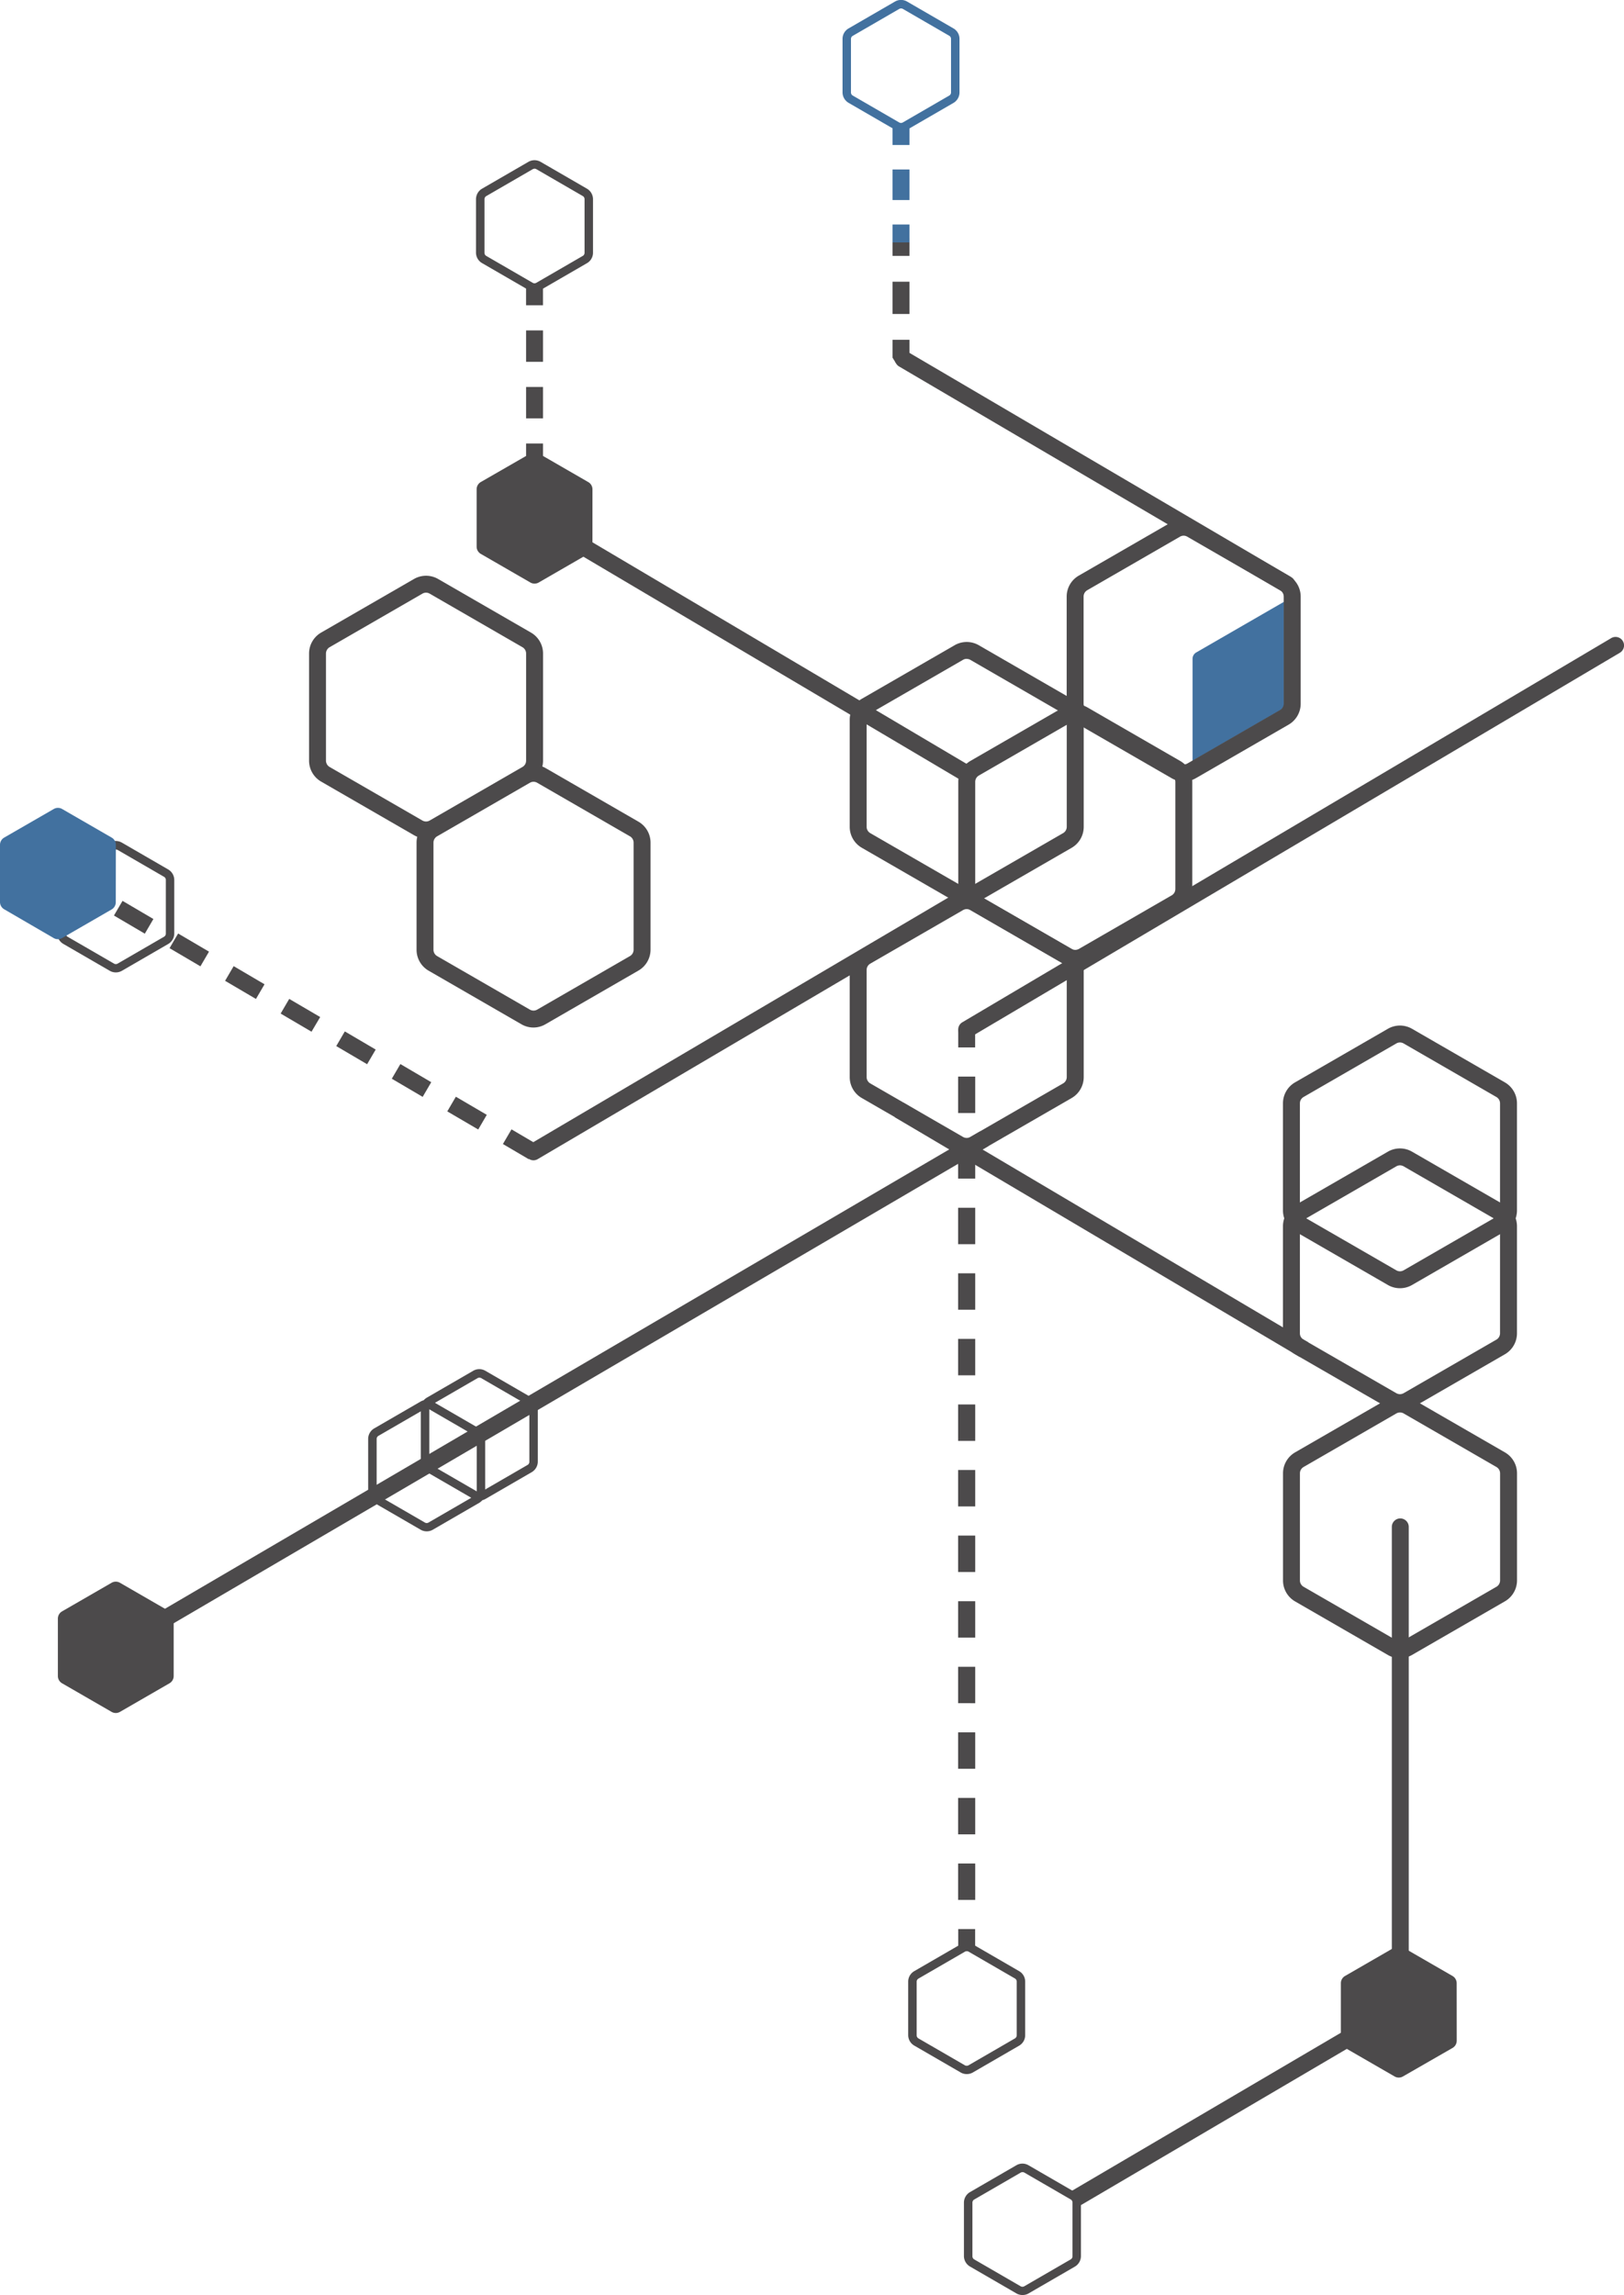 <svg xmlns="http://www.w3.org/2000/svg" viewBox="0 0 664.44 938.73"><defs><style>.cls-1{fill:#42719f;}.cls-2{fill:#4c4a4b;}</style></defs><title>bg</title><g id="Layer_2" data-name="Layer 2"><g id="Layer_1-2" data-name="Layer 1"><path class="cls-1" d="M487.92,311.21V269.44a3,3,0,0,1,1.47-2.55l36-20.78v41.77a3,3,0,0,1-1.47,2.55Z"/><path class="cls-2" d="M572.79,678.26a9.88,9.88,0,0,1-4.93-1.31l-38-21.93a9.9,9.9,0,0,1-4.93-8.54V602.61a9.9,9.9,0,0,1,4.93-8.54l38-21.93a9.9,9.9,0,0,1,9.87,0l38,21.93a9.89,9.89,0,0,1,4.94,8.54v43.86A9.89,9.89,0,0,1,615.7,655l-38,21.93A9.86,9.86,0,0,1,572.79,678.26Zm0-100.52a3,3,0,0,0-1.47.39l-38,21.93a3,3,0,0,0-1.47,2.55v43.86a3,3,0,0,0,1.47,2.55l38,21.93a3,3,0,0,0,2.95,0l38-21.93a3,3,0,0,0,1.47-2.55V602.61a3,3,0,0,0-1.47-2.55l-38-21.93A2.94,2.94,0,0,0,572.79,577.74Z"/><path class="cls-2" d="M572.78,526.92a9.87,9.87,0,0,1-4.94-1.32l-38-21.93a9.9,9.9,0,0,1-4.93-8.54V451.27a9.9,9.9,0,0,1,4.93-8.54l38-21.93a9.9,9.9,0,0,1,9.87,0l38,21.93a9.9,9.9,0,0,1,4.94,8.54v43.86a9.9,9.9,0,0,1-4.93,8.54l-38,21.93A9.86,9.86,0,0,1,572.78,526.92Zm0-100.52a3,3,0,0,0-1.47.39l-38,21.93a3,3,0,0,0-1.47,2.55v43.86a3,3,0,0,0,1.47,2.55l38,21.93a3,3,0,0,0,2.94,0l38-21.93a3,3,0,0,0,1.47-2.55V451.27a3,3,0,0,0-1.47-2.55l-38-21.93A3,3,0,0,0,572.78,426.4Z"/><path class="cls-2" d="M218.29,420.29a9.87,9.87,0,0,1-4.93-1.32l-38-21.93a9.89,9.89,0,0,1-4.93-8.54V344.64a9.89,9.89,0,0,1,4.93-8.54l38-21.93a9.9,9.9,0,0,1,9.87,0l38,21.93a9.89,9.89,0,0,1,4.93,8.54V388.5A9.89,9.89,0,0,1,261.2,397l-38,21.93A9.87,9.87,0,0,1,218.29,420.29Zm0-100.52a2.94,2.94,0,0,0-1.47.39l-38,21.93a3,3,0,0,0-1.47,2.55V388.5a3,3,0,0,0,1.47,2.55l38,21.93a3,3,0,0,0,2.94,0l38-21.93a3,3,0,0,0,1.47-2.55V344.64a3,3,0,0,0-1.47-2.55l-38-21.93A2.94,2.94,0,0,0,218.29,319.77Z"/><path class="cls-2" d="M174.31,342.94a9.86,9.86,0,0,1-4.93-1.32l-38-21.93a9.89,9.89,0,0,1-4.93-8.54V267.29a9.89,9.89,0,0,1,4.93-8.54l38-21.93a9.88,9.88,0,0,1,9.87,0l38,21.93a9.89,9.89,0,0,1,4.93,8.54v43.86a9.89,9.89,0,0,1-4.93,8.54l-38,21.93A9.87,9.87,0,0,1,174.31,342.94Zm0-100.52a2.94,2.94,0,0,0-1.47.39l-38,21.93a3,3,0,0,0-1.47,2.55v43.86a3,3,0,0,0,1.47,2.55l38,21.93a3,3,0,0,0,2.94,0l38-21.93a3,3,0,0,0,1.47-2.55V267.29a3,3,0,0,0-1.47-2.55l-38-21.93A2.94,2.94,0,0,0,174.31,242.42Z"/><path class="cls-2" d="M439.9,395.45a9.86,9.86,0,0,1-4.93-1.32L397,372.2a9.9,9.9,0,0,1-4.93-8.54V319.8a9.89,9.89,0,0,1,4.93-8.54l38-21.93a9.9,9.9,0,0,1,9.87,0l38,21.93a9.89,9.89,0,0,1,4.94,8.54v43.86a9.9,9.9,0,0,1-4.94,8.54l-38,21.93A9.86,9.86,0,0,1,439.9,395.45Zm0-100.52a3,3,0,0,0-1.47.39l-38,21.93A3,3,0,0,0,399,319.8v43.86a3,3,0,0,0,1.47,2.55l38,21.93a3,3,0,0,0,2.94,0l38-21.93a3,3,0,0,0,1.47-2.55V319.8a3,3,0,0,0-1.47-2.55l-38-21.93A2.94,2.94,0,0,0,439.9,294.93Z"/><path class="cls-2" d="M484.28,319.63a9.86,9.86,0,0,1-4.93-1.32l-38-21.93a9.89,9.89,0,0,1-4.93-8.54V244a9.89,9.89,0,0,1,4.93-8.54l38-21.93a9.9,9.9,0,0,1,9.87,0l38,21.93a9.89,9.89,0,0,1,4.94,8.54v43.86a9.89,9.89,0,0,1-4.94,8.54l-38,21.93A9.86,9.86,0,0,1,484.28,319.63Zm0-100.52a3,3,0,0,0-1.47.39l-38,21.93a3,3,0,0,0-1.47,2.55v43.86a3,3,0,0,0,1.47,2.55l38,21.93a3,3,0,0,0,2.94,0l38-21.93a3,3,0,0,0,1.47-2.55V244a3,3,0,0,0-1.47-2.55l-38-21.93A2.94,2.94,0,0,0,484.28,219.11Z"/><path class="cls-2" d="M395.51,370a9.86,9.86,0,0,1-4.93-1.32l-38-21.93a9.9,9.9,0,0,1-4.93-8.54V294.38a9.89,9.89,0,0,1,4.93-8.54l38-21.93a9.9,9.9,0,0,1,9.87,0l38,21.93a9.89,9.89,0,0,1,4.94,8.54v43.86a9.9,9.9,0,0,1-4.94,8.54l-38,21.93A9.86,9.86,0,0,1,395.51,370Zm0-100.52a3,3,0,0,0-1.47.39l-38,21.93a3,3,0,0,0-1.47,2.55v43.86a3,3,0,0,0,1.47,2.55l38,21.93a3,3,0,0,0,2.94,0l38-21.93a3,3,0,0,0,1.47-2.55V294.38a3,3,0,0,0-1.47-2.55L397,269.9A2.94,2.94,0,0,0,395.51,269.51Z"/><path class="cls-2" d="M395.51,472.37a9.86,9.86,0,0,1-4.93-1.32l-38-21.93a9.89,9.89,0,0,1-4.93-8.54V396.72a9.89,9.89,0,0,1,4.93-8.54l38-21.93a9.9,9.9,0,0,1,9.87,0l38,21.93a9.89,9.89,0,0,1,4.94,8.54v43.86a9.89,9.89,0,0,1-4.94,8.55l-38,21.93A9.86,9.86,0,0,1,395.51,472.37Zm0-100.52a3,3,0,0,0-1.47.39l-38,21.93a3,3,0,0,0-1.47,2.55v43.86a3,3,0,0,0,1.47,2.55l38,21.93a3,3,0,0,0,2.94,0l38-21.93a3,3,0,0,0,1.47-2.55V396.72a3,3,0,0,0-1.47-2.55l-38-21.93A2.94,2.94,0,0,0,395.51,371.85Z"/><path class="cls-2" d="M174.57,626.36a4.92,4.92,0,0,1-2.47-.66l-19-11a5,5,0,0,1-2.47-4.27V588.53a5,5,0,0,1,2.47-4.27l19-11a5,5,0,0,1,4.93,0l19,11a4.94,4.94,0,0,1,2.47,4.27v21.93a5,5,0,0,1-2.47,4.27l-19,11A4.93,4.93,0,0,1,174.57,626.36Zm0-50.26a1.47,1.47,0,0,0-.73.2l-19,11a1.48,1.48,0,0,0-.74,1.27v21.93a1.47,1.47,0,0,0,.74,1.27l19,11a1.47,1.47,0,0,0,1.47,0l19-11a1.48,1.48,0,0,0,.74-1.27V588.53a1.48,1.48,0,0,0-.74-1.27l-19-11A1.49,1.49,0,0,0,174.57,576.1Z"/><path class="cls-2" d="M196.1,613.77a4.92,4.92,0,0,1-2.47-.66l-19-11a4.94,4.94,0,0,1-2.47-4.27V575.95a5,5,0,0,1,2.47-4.27l19-11a4.94,4.94,0,0,1,4.93,0l19,11a4.94,4.94,0,0,1,2.47,4.27v21.93a5,5,0,0,1-2.47,4.27l-19,11A4.92,4.92,0,0,1,196.1,613.77Zm0-50.26a1.47,1.47,0,0,0-.73.2l-19,11a1.48,1.48,0,0,0-.73,1.28v21.93a1.48,1.48,0,0,0,.74,1.28l19,11a1.48,1.48,0,0,0,1.47,0l19-11a1.48,1.48,0,0,0,.73-1.28V575.95a1.48,1.48,0,0,0-.74-1.28l-19-11A1.48,1.48,0,0,0,196.1,563.51Z"/><path class="cls-2" d="M47.37,397.74a4.94,4.94,0,0,1-2.47-.66l-19-11a5,5,0,0,1-2.47-4.27V359.91a5,5,0,0,1,2.47-4.27l19-11a5,5,0,0,1,4.93,0l19,11a5,5,0,0,1,2.47,4.27v21.93a5,5,0,0,1-2.47,4.27l-19,11A4.93,4.93,0,0,1,47.37,397.74Zm0-50.26a1.47,1.47,0,0,0-.73.2l-19,11a1.48,1.48,0,0,0-.73,1.27v21.93a1.48,1.48,0,0,0,.74,1.27l19,11a1.47,1.47,0,0,0,1.47,0l19-11a1.48,1.48,0,0,0,.73-1.27V359.91a1.48,1.48,0,0,0-.74-1.27l-19-11A1.48,1.48,0,0,0,47.37,347.48Z"/><path class="cls-2" d="M418.32,938.73a4.92,4.92,0,0,1-2.47-.66l-19-11a5,5,0,0,1-2.47-4.27V900.91a5,5,0,0,1,2.47-4.27l19-11a4.94,4.94,0,0,1,4.93,0l19,11a5,5,0,0,1,2.47,4.27v21.93a5,5,0,0,1-2.47,4.27l-19,11A4.92,4.92,0,0,1,418.32,938.73Zm0-50.26a1.48,1.48,0,0,0-.73.2l-19,11a1.48,1.48,0,0,0-.74,1.28v21.93a1.48,1.48,0,0,0,.74,1.28l19,11a1.49,1.49,0,0,0,1.47,0l19-11a1.48,1.48,0,0,0,.74-1.28V900.91a1.48,1.48,0,0,0-.74-1.28l-19-11A1.48,1.48,0,0,0,418.32,888.47Z"/><path class="cls-2" d="M395.51,848.36a4.93,4.93,0,0,1-2.46-.66l-19-11a4.94,4.94,0,0,1-2.47-4.27V810.53a4.94,4.94,0,0,1,2.47-4.27l19-11a4.94,4.94,0,0,1,4.93,0l19,11a4.94,4.94,0,0,1,2.46,4.27v21.93a4.94,4.94,0,0,1-2.46,4.27l-19,11A4.92,4.92,0,0,1,395.51,848.36Zm0-50.26a1.48,1.48,0,0,0-.73.2l-19,11a1.48,1.48,0,0,0-.74,1.27v21.93a1.48,1.48,0,0,0,.74,1.27l19,11a1.49,1.49,0,0,0,1.47,0l19-11a1.48,1.48,0,0,0,.73-1.27V810.53a1.48,1.48,0,0,0-.73-1.27l-19-11A1.48,1.48,0,0,0,395.51,798.1Z"/><path class="cls-1" d="M368.64,53.72a4.93,4.93,0,0,1-2.46-.66l-19-11a5,5,0,0,1-2.47-4.27V15.9a4.94,4.94,0,0,1,2.47-4.27l19-11a4.94,4.94,0,0,1,4.93,0l19,11a4.94,4.94,0,0,1,2.46,4.27V37.82a5,5,0,0,1-2.46,4.27l-19,11A4.94,4.94,0,0,1,368.64,53.72Zm0-50.26a1.47,1.47,0,0,0-.74.2l-19,11a1.47,1.47,0,0,0-.74,1.27V37.82a1.48,1.48,0,0,0,.74,1.27l19,11a1.48,1.48,0,0,0,1.47,0l19-11a1.48,1.48,0,0,0,.73-1.27V15.9a1.47,1.47,0,0,0-.73-1.27l-19-11A1.48,1.48,0,0,0,368.64,3.46Z"/><path class="cls-2" d="M71.06,685.51a3.42,3.42,0,0,1-1.71,3l-20.27,11.7a3.42,3.42,0,0,1-3.42,0l-20.27-11.7a3.42,3.42,0,0,1-1.71-3V662.1a3.42,3.42,0,0,1,1.71-3l20.27-11.7a3.42,3.42,0,0,1,3.42,0l20.27,11.7a3.42,3.42,0,0,1,1.71,3Z"/><path class="cls-2" d="M596,834.67a3.42,3.42,0,0,1-1.71,3L574,849.33a3.42,3.42,0,0,1-3.42,0l-20.27-11.7a3.42,3.42,0,0,1-1.71-3v-23.4a3.42,3.42,0,0,1,1.71-3l20.27-11.7a3.42,3.42,0,0,1,3.42,0l20.27,11.7a3.42,3.42,0,0,1,1.71,3Z"/><path class="cls-2" d="M242.39,223.56a3.42,3.42,0,0,1-1.71,3l-20.27,11.7a3.42,3.42,0,0,1-3.42,0l-20.27-11.7a3.42,3.42,0,0,1-1.71-3v-23.4a3.42,3.42,0,0,1,1.71-3L217,185.49a3.42,3.42,0,0,1,3.42,0l20.27,11.7a3.42,3.42,0,0,1,1.71,3Z"/><path class="cls-2" d="M572.91,826.42a3.46,3.46,0,0,1-3.46-3.46V624.54a3.46,3.46,0,0,1,6.92,0V823A3.46,3.46,0,0,1,572.91,826.42Z"/><rect class="cls-2" x="19.15" y="566.3" width="411.81" height="6.92" transform="translate(-257.08 191.84) rotate(-30.35)"/><path class="cls-2" d="M395.51,424.57a3.46,3.46,0,0,1-1.77-6.44L659.22,261a3.46,3.46,0,1,1,3.52,6L397.27,424.09A3.44,3.44,0,0,1,395.51,424.57Z"/><path class="cls-2" d="M218.29,474.6a3.46,3.46,0,0,1-1.76-6.44L390.14,365.87a3.46,3.46,0,0,1,3.52,6L220,474.12A3.45,3.45,0,0,1,218.29,474.6Z"/><path class="cls-2" d="M216.28,474.12l-10.52-6.18,3.51-6,10.52,6.18ZM195.66,462,183,454.59l3.51-6L199.16,456Zm-22.73-13.35-12.63-7.42,3.51-6,12.63,7.42Zm-22.73-13.35-12.63-7.42,3.51-6,12.63,7.42ZM127.45,422l-12.63-7.42,3.51-6L131,416ZM104.72,408.6l-12.63-7.42,3.51-6,12.63,7.42ZM82,395.25l-12.63-7.42,3.51-6,12.63,7.42ZM59.25,381.9l-12.63-7.42,3.51-6,12.63,7.42ZM36.51,368.55l-12.63-7.42,3.51-6L40,362.58Z"/><path class="cls-2" d="M526.49,242.52a3.45,3.45,0,0,1-1.75-.48L367.87,149.91a3.46,3.46,0,0,1,3.51-6l156.87,92.13a3.46,3.46,0,0,1-1.76,6.45Z"/><rect class="cls-2" x="429.18" y="856.96" width="153.73" height="6.92" transform="translate(-366.12 374.9) rotate(-30.43)"/><path class="cls-2" d="M394.83,319.55a3.44,3.44,0,0,1-1.76-.48L216.94,214.84a3.46,3.46,0,0,1,3.53-6L396.6,313.11a3.46,3.46,0,0,1-1.77,6.44Z"/><rect class="cls-2" x="392.05" y="789.04" width="6.92" height="7.32"/><path class="cls-2" d="M399,777.12H392v-14.9H399Zm0-26.82H392V735.4H399Zm0-26.82H392v-14.9H399Zm0-26.82H392v-14.9H399Zm0-26.82H392v-14.9H399ZM399,643H392v-14.9H399Zm0-26.82H392v-14.9H399Zm0-26.82H392v-14.9H399Zm0-26.82H392v-14.9H399Zm0-26.82H392v-14.9H399Zm0-26.82H392V494H399Zm0-26.82H392v-14.9H399Zm0-26.82H392v-14.9H399Z"/><rect class="cls-2" x="392.05" y="421.11" width="6.92" height="7.32"/><path class="cls-2" d="M572.78,577.18a9.87,9.87,0,0,1-4.94-1.32l-38-21.93a9.9,9.9,0,0,1-4.93-8.54V501.53a9.9,9.9,0,0,1,4.93-8.54l38-21.93a9.88,9.88,0,0,1,9.87,0l38,21.93a9.9,9.9,0,0,1,4.94,8.54v43.86a9.9,9.9,0,0,1-4.93,8.54l-38,21.93A9.86,9.86,0,0,1,572.78,577.18Zm0-100.52a3,3,0,0,0-1.47.39l-38,21.93a3,3,0,0,0-1.47,2.55v43.86a3,3,0,0,0,1.47,2.55l38,21.93a3,3,0,0,0,2.94,0l38-21.93a3,3,0,0,0,1.47-2.55V501.53a3,3,0,0,0-1.47-2.55l-38-21.93A3,3,0,0,0,572.78,476.66Z"/><rect class="cls-2" x="447.24" y="406.74" width="6.92" height="192.52" transform="translate(-211.72 634.69) rotate(-59.38)"/><polygon class="cls-2" points="372.1 146.31 366.6 148.61 365.18 146.31 365.18 138.98 372.1 138.98 372.1 146.31"/><rect class="cls-2" x="365.18" y="115.23" width="6.92" height="13.2"/><rect class="cls-2" x="365.18" y="97.34" width="6.92" height="7.32"/><rect class="cls-1" x="365.18" y="91.83" width="6.92" height="7.32"/><rect class="cls-1" x="365.18" y="69.32" width="6.92" height="12.5"/><rect class="cls-1" x="365.18" y="51.99" width="6.92" height="7.32"/><path class="cls-2" d="M218.69,119.27a4.94,4.94,0,0,1-2.47-.66l-19-11a4.94,4.94,0,0,1-2.47-4.27V81.45a5,5,0,0,1,2.47-4.27l19-11a5,5,0,0,1,4.93,0l19,11a5,5,0,0,1,2.47,4.27v21.93a4.94,4.94,0,0,1-2.47,4.27l-19,11A4.93,4.93,0,0,1,218.69,119.27Zm0-50.26a1.48,1.48,0,0,0-.74.2l-19,11a1.48,1.48,0,0,0-.73,1.27v21.93a1.47,1.47,0,0,0,.73,1.27l19,11a1.47,1.47,0,0,0,1.47,0l19-11a1.47,1.47,0,0,0,.74-1.27V81.45a1.48,1.48,0,0,0-.74-1.27l-19-11A1.47,1.47,0,0,0,218.69,69Z"/><rect class="cls-2" x="215.23" y="204.53" width="6.92" height="7.32"/><path class="cls-2" d="M222.16,194.25h-6.92V181.4h6.92Zm0-23.13h-6.92V158.28h6.92Zm0-23.13h-6.92V135.15h6.92Z"/><rect class="cls-2" x="215.23" y="117.54" width="6.92" height="7.32"/><path class="cls-1" d="M47.37,369a3.42,3.42,0,0,1-1.71,3l-20.27,11.7a3.42,3.42,0,0,1-3.42,0L1.71,371.92A3.42,3.42,0,0,1,0,369v-23.4a3.42,3.42,0,0,1,1.71-3L22,330.9a3.42,3.42,0,0,1,3.42,0l20.27,11.7a3.42,3.42,0,0,1,1.71,3Z"/></g></g></svg>
